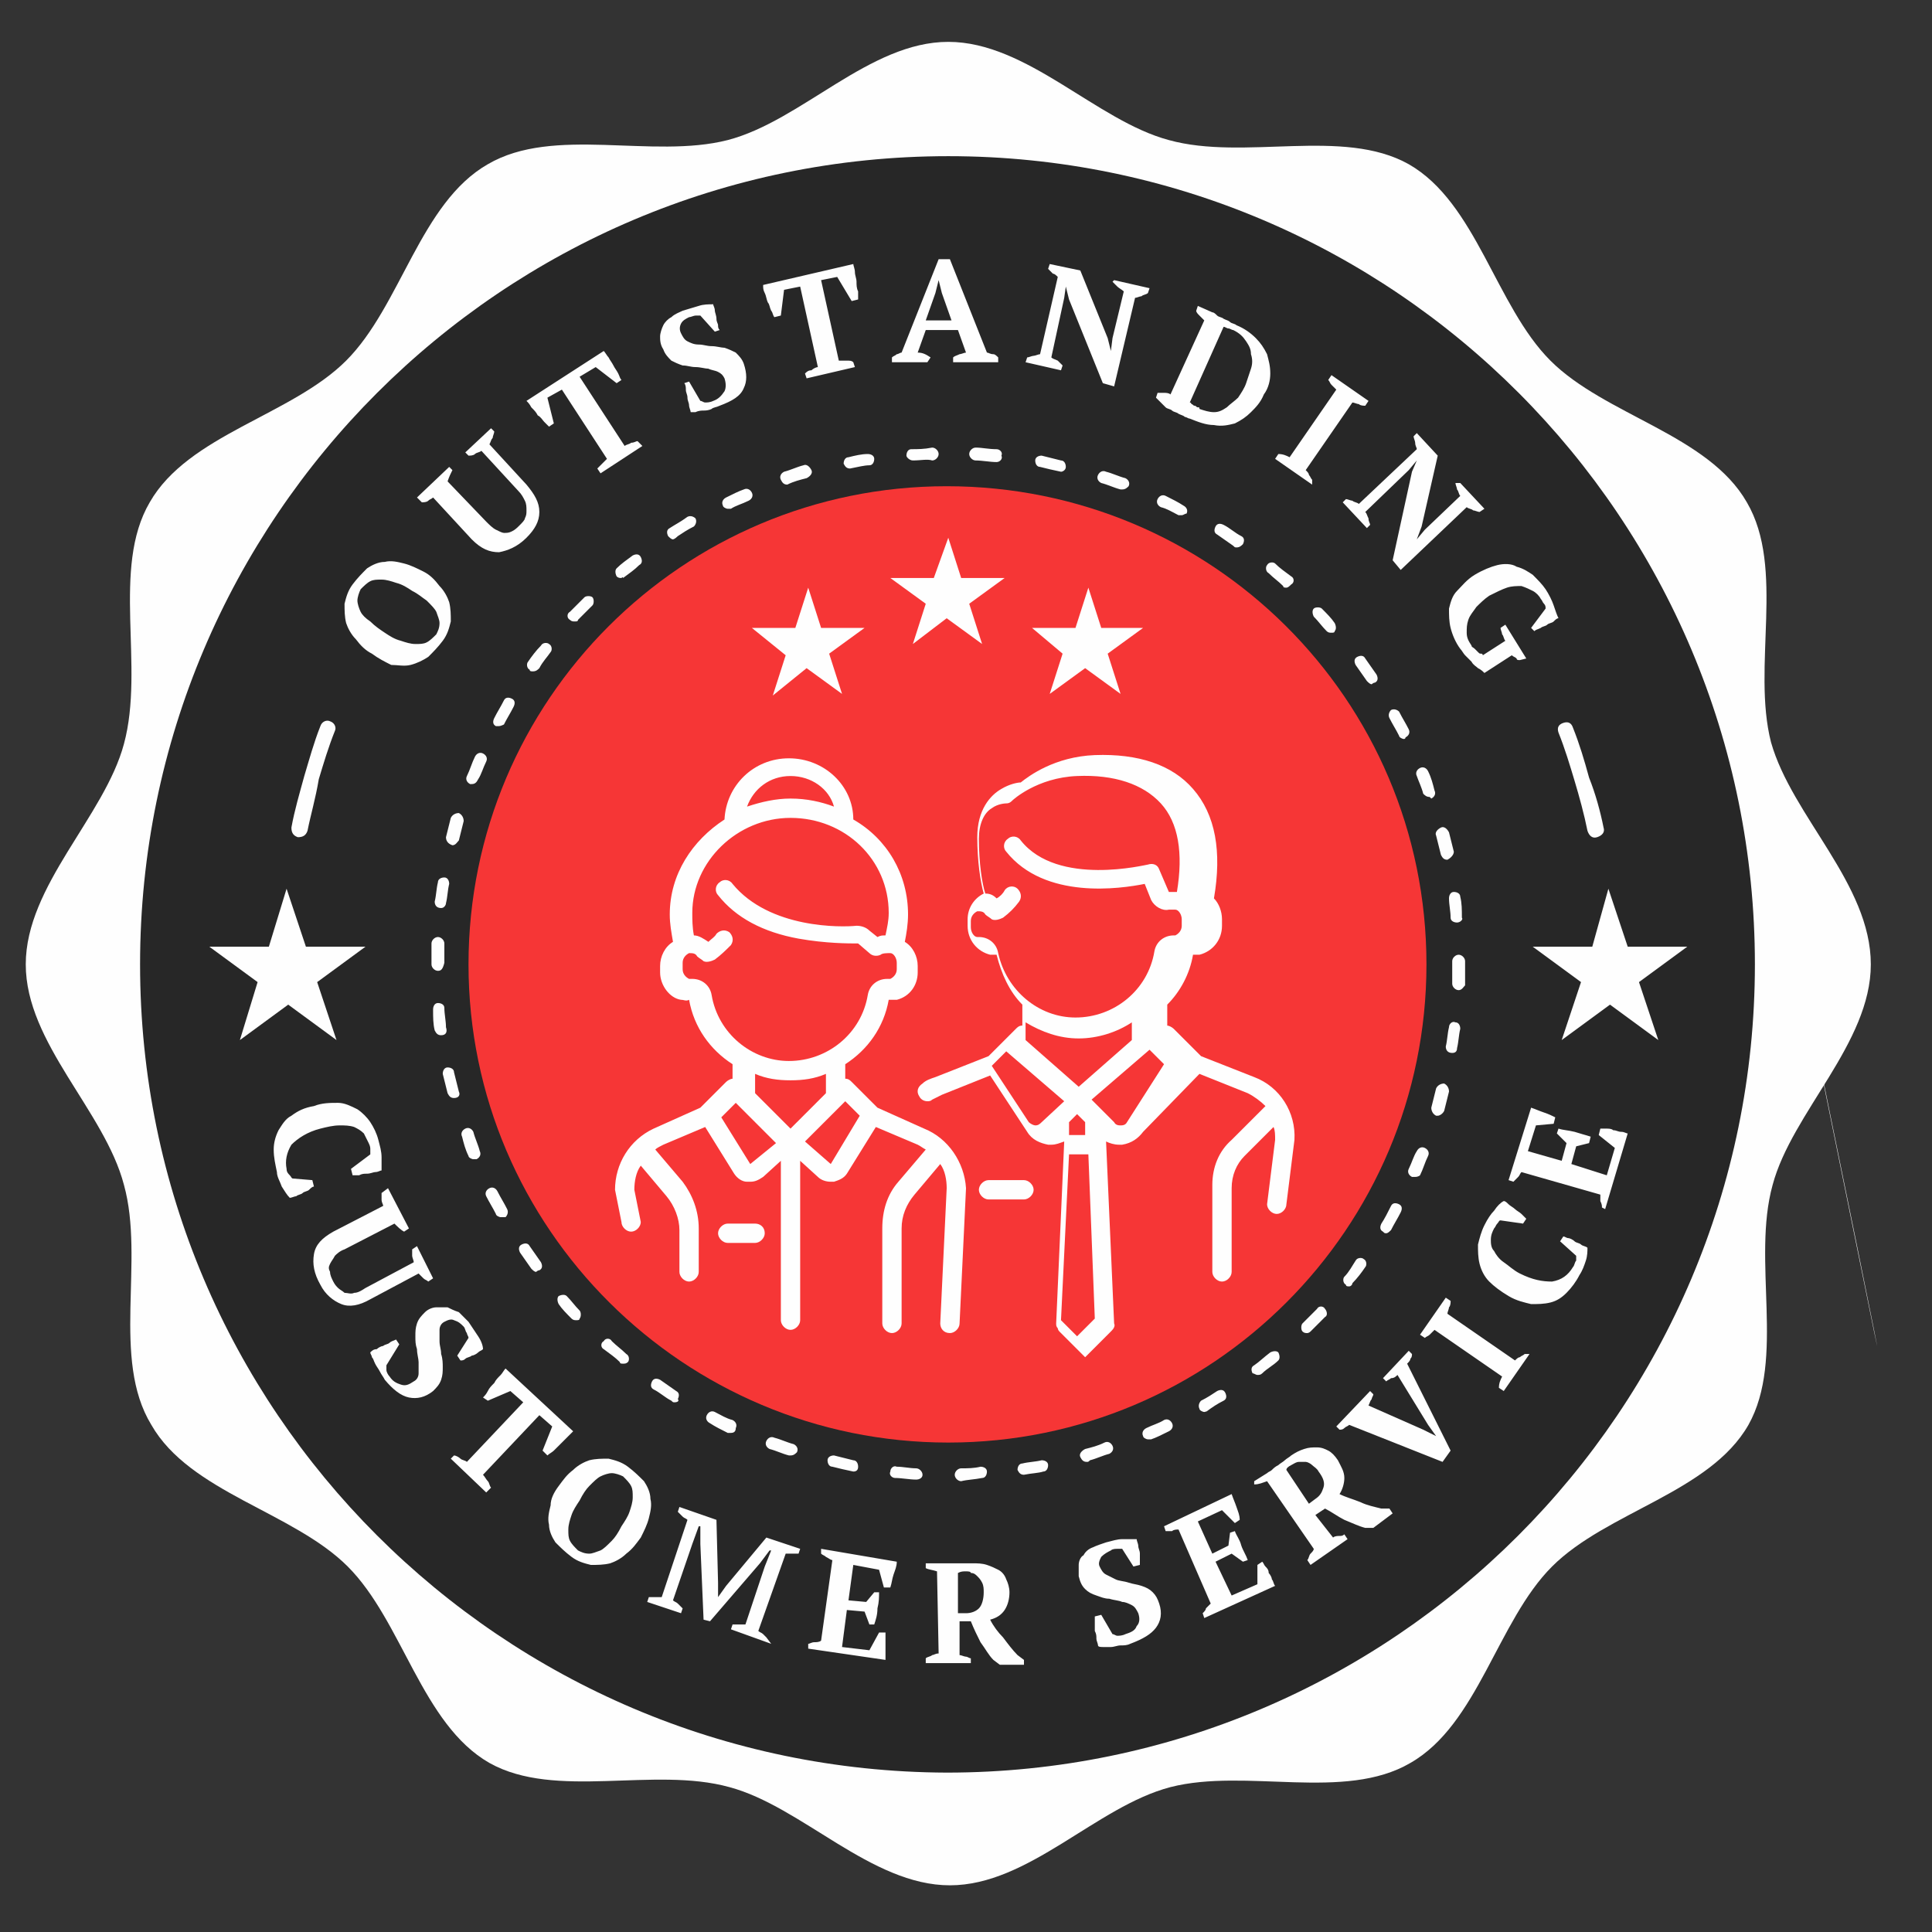 <?xml version="1.0" encoding="utf-8"?>
<!-- Generator: Adobe Illustrator 22.0.1, SVG Export Plug-In . SVG Version: 6.00 Build 0)  -->
<svg version="1.1" id="Layer_1" xmlns="http://www.w3.org/2000/svg" xmlns:xlink="http://www.w3.org/1999/xlink" x="0px" y="0px"
	 viewBox="0 0 120 120" style="enable-background:new 0 0 120 120;" xml:space="preserve">
<rect x="0" y="0" width="120" height="120" fill="#333333" stroke="none"/>
<style type="text/css">
	.st0{fill:#FEFEFE;}
	.st1{fill:#272727;}
	.st2{fill:#F63636;}
	.st3{fill-rule:evenodd;clip-rule:evenodd;fill:#FEFEFE;}
</style>
<g>
	<path class="st0" d="M116.2,59.9c0,4.9-4.9,9.2-6.1,13.7c-1.3,4.7,0.8,10.8-1.5,14.9c-2.4,4.2-8.8,5.4-12.2,8.8
		c-3.4,3.4-4.6,9.8-8.8,12.2c-4.1,2.4-10.2,0.3-14.9,1.5c-4.6,1.2-8.8,6.1-13.7,6.1c-4.9,0-9.2-4.9-13.7-6.1
		c-4.7-1.3-10.8,0.8-14.9-1.5c-4.2-2.4-5.4-8.8-8.8-12.2c-3.4-3.4-9.8-4.6-12.2-8.8C6.9,84.4,9,78.3,7.7,73.6
		C6.5,69,1.6,64.8,1.6,59.9c0-4.9,4.9-9.2,6.1-13.7C9,41.4,6.9,35.3,9.3,31.2c2.4-4.2,8.8-5.4,12.2-8.8c3.4-3.4,4.6-9.8,8.8-12.2
		c4.1-2.4,10.2-0.3,14.9-1.5c4.6-1.2,8.8-6.1,13.7-6.1c4.9,0,9.2,4.9,13.7,6.1c4.7,1.3,10.8-0.8,14.9,1.5c4.2,2.4,5.4,8.8,8.8,12.2
		c3.4,3.4,9.8,4.6,12.2,8.8c2.4,4.1,0.3,10.2,1.5,14.9C111.3,50.7,116.2,54.9,116.2,59.9"/>
	<path class="st1" d="M109,59.9c0,27.7-22.5,50.2-50.2,50.2C31.2,110,8.7,87.6,8.7,59.9c0-27.7,22.5-50.2,50.2-50.2
		C86.6,9.7,109,32.2,109,59.9"/>
	<path class="st0" d="M92.2,41.8c-0.1-0.1-0.2-0.2-0.4-0.3c-0.1-0.1-0.3-0.2-0.4-0.4c-0.1-0.1-0.3-0.3-0.4-0.4
		c-0.1-0.1-0.2-0.3-0.3-0.4c-0.3-0.4-0.5-0.9-0.6-1.3c-0.1-0.4-0.1-0.8-0.1-1.2c0.1-0.4,0.2-0.8,0.5-1.1c0.3-0.3,0.6-0.7,1.1-1
		c0.5-0.3,1-0.5,1.4-0.6c0.4-0.1,0.9-0.1,1.2,0.1c0.4,0.1,0.7,0.3,1,0.5c0.3,0.3,0.6,0.6,0.8,0.9c0.2,0.3,0.4,0.7,0.5,1
		c0.1,0.3,0.2,0.6,0.3,0.8c-0.1,0-0.2,0.1-0.3,0.2c-0.1,0.1-0.3,0.1-0.4,0.2c-0.1,0.1-0.3,0.1-0.4,0.2c-0.2,0.1-0.3,0.1-0.4,0.2
		L95.1,39l0.9-1.2c0-0.1,0-0.2-0.1-0.3c-0.1-0.1-0.1-0.2-0.2-0.3c-0.1-0.2-0.3-0.4-0.5-0.5c-0.2-0.1-0.4-0.2-0.7-0.3
		c-0.3,0-0.6,0-0.9,0.1c-0.3,0.1-0.7,0.3-1.1,0.5c-0.3,0.2-0.6,0.5-0.8,0.7c-0.2,0.3-0.4,0.5-0.5,0.8c-0.1,0.3-0.1,0.5-0.1,0.8
		c0,0.3,0.1,0.5,0.3,0.8c0,0.1,0.1,0.1,0.2,0.2c0.1,0.1,0.1,0.1,0.2,0.2c0.1,0.1,0.1,0.1,0.2,0.1c0.1,0,0.1,0.1,0.1,0.1l1.4-0.9
		c-0.1-0.1-0.1-0.3-0.2-0.4c0-0.1-0.1-0.3-0.1-0.4l0.3-0.2l1.3,2.1L94.4,41c-0.1,0-0.2,0-0.2-0.1c-0.1-0.1-0.2-0.1-0.3-0.2
		L92.2,41.8z M90.7,30l1.5,1.6l-0.3,0.2c-0.1,0-0.3-0.1-0.4-0.1c-0.1-0.1-0.3-0.1-0.4-0.2L87,35.4l-0.5-0.6l1.2-5.5l0.3-0.7l0,0
		l-0.5,0.6l-2.7,2.6c0.1,0.1,0.1,0.2,0.2,0.4c0,0.2,0.1,0.3,0.1,0.4l-0.2,0.2l-1.5-1.6l0.2-0.2c0.1,0,0.3,0.1,0.4,0.1
		c0.1,0.1,0.3,0.1,0.4,0.2l3.6-3.4c0-0.1-0.1-0.2-0.1-0.4c0-0.1-0.1-0.3-0.1-0.4l0.2-0.2l1.3,1.4l-1,4.4l-0.3,0.8l0,0l0.5-0.6
		l2.2-2.1c-0.1-0.1-0.1-0.3-0.2-0.4c0-0.1-0.1-0.3-0.1-0.4L90.7,30z M81.5,30.1l-2.3-1.6l0.2-0.3c0.3,0,0.5,0.1,0.7,0.2l2.9-4.2
		c-0.1-0.1-0.2-0.2-0.3-0.3c-0.1-0.1-0.1-0.2-0.2-0.3l0.2-0.3l2.3,1.6l-0.2,0.3c-0.1,0-0.3,0-0.4-0.1c-0.1,0-0.3-0.1-0.4-0.1
		l-2.9,4.2c0.1,0.1,0.2,0.2,0.2,0.3c0.1,0.1,0.1,0.2,0.2,0.3L81.5,30.1z M76.6,20.5c-0.1,0-0.2-0.1-0.3-0.1c-0.1,0-0.2-0.1-0.3-0.1
		L73.9,25c0,0,0.1,0,0.1,0.1c0.1,0,0.1,0.1,0.2,0.1c0.1,0,0.1,0.1,0.2,0.1c0.1,0,0.1,0,0.1,0.1c0.3,0.1,0.6,0.2,0.9,0.2
		c0.3,0,0.5-0.1,0.8-0.3c0.2-0.2,0.5-0.4,0.7-0.6c0.2-0.3,0.4-0.6,0.5-0.9c0.1-0.3,0.2-0.6,0.3-0.9c0.1-0.3,0.1-0.6,0-0.9
		c0-0.3-0.1-0.5-0.3-0.8C77.2,20.9,77,20.7,76.6,20.5z M71.8,24.7l0.1-0.3c0.1,0,0.2,0,0.4,0c0.1,0,0.3,0,0.4,0.1l2.1-4.6
		c-0.1-0.1-0.2-0.2-0.3-0.3c-0.1-0.1-0.2-0.2-0.2-0.3l0.1-0.3l0.9,0.4c0.1,0,0.2,0.1,0.3,0.2c0.1,0.1,0.3,0.1,0.4,0.2
		c0.2,0.1,0.3,0.1,0.4,0.2c0.1,0.1,0.3,0.1,0.4,0.2c0.5,0.2,0.9,0.5,1.2,0.8c0.3,0.3,0.5,0.6,0.7,1c0.1,0.4,0.2,0.7,0.2,1.2
		c0,0.4-0.1,0.9-0.4,1.3c-0.2,0.5-0.5,0.8-0.8,1.1c-0.3,0.3-0.6,0.5-1,0.7c-0.4,0.1-0.8,0.2-1.3,0.1c-0.5,0-1-0.2-1.5-0.4
		c-0.1,0-0.2-0.1-0.3-0.1c-0.1-0.1-0.2-0.1-0.4-0.2c-0.1-0.1-0.3-0.1-0.4-0.2c-0.1-0.1-0.3-0.1-0.4-0.2L71.8,24.7z M69.2,17.4
		l2.2,0.5l-0.1,0.3c-0.1,0.1-0.3,0.1-0.4,0.2c-0.1,0-0.3,0.1-0.4,0.1L69.2,24l-0.7-0.2l-2.1-5.2l-0.2-0.8l0,0l-0.1,0.7l-0.8,3.7
		c0.1,0.1,0.2,0.1,0.4,0.2c0.1,0.1,0.2,0.2,0.3,0.3l-0.1,0.3l-2.2-0.5l0.1-0.3c0.1,0,0.3-0.1,0.4-0.1c0.1,0,0.3-0.1,0.4-0.1l1.1-4.8
		c-0.1-0.1-0.2-0.2-0.3-0.2c-0.1-0.1-0.2-0.2-0.3-0.3l0.1-0.3l1.9,0.4l1.7,4.2l0.2,0.8l0,0l0.1-0.8l0.7-2.9
		c-0.1-0.1-0.3-0.2-0.4-0.3c-0.1-0.1-0.2-0.2-0.3-0.3L69.2,17.4z M57.5,19.9l1.6,0l-0.6-1.7l-0.2-0.8h0l-0.2,0.8L57.5,19.9z
		 M57.6,22.5l-2.2,0l0-0.3c0.1-0.1,0.2-0.1,0.3-0.2c0.1,0,0.2-0.1,0.3-0.1l2.3-5.8l0.7,0l2.3,5.8c0.1,0,0.2,0.1,0.4,0.1
		c0.1,0,0.2,0.1,0.3,0.2l0,0.3l-2.8,0l0-0.3c0.1-0.1,0.2-0.1,0.4-0.2c0.1,0,0.3-0.1,0.4-0.1l-0.5-1.4l-2,0l-0.5,1.4
		c0.3,0,0.5,0.1,0.8,0.3L57.6,22.5z M53.1,22.8l-3,0.7L50,23.2c0.1-0.1,0.2-0.2,0.4-0.2c0.1-0.1,0.3-0.2,0.4-0.2l-1.1-5l-1,0.2
		l-0.2,1.6l-0.4,0.1c-0.1-0.1-0.1-0.3-0.2-0.4c-0.1-0.2-0.1-0.4-0.2-0.5c-0.1-0.2-0.1-0.4-0.2-0.6c-0.1-0.2-0.1-0.3-0.1-0.5l5.6-1.3
		c0,0.1,0.1,0.3,0.1,0.5c0,0.2,0.1,0.4,0.1,0.6c0,0.2,0,0.4,0.1,0.6c0,0.2,0,0.3,0,0.5l-0.4,0.1L52,17.2l-1,0.2l1.1,5
		c0.2,0,0.3,0,0.5,0c0.2,0,0.3,0,0.4,0.1L53.1,22.8z M43.5,24.9c0.1,0,0.2,0.1,0.3,0.1c0.1,0,0.3,0,0.5-0.1c0.3-0.1,0.5-0.3,0.7-0.6
		c0.1-0.2,0.1-0.5,0-0.8c-0.1-0.2-0.2-0.3-0.4-0.4C44.4,23,44.2,23,44,22.9c-0.2,0-0.5-0.1-0.8-0.1c-0.3,0-0.5-0.1-0.8-0.1
		c-0.3-0.1-0.5-0.2-0.7-0.3c-0.2-0.2-0.4-0.4-0.5-0.7C41,21.4,41,21.1,41,20.9c0-0.2,0.1-0.5,0.2-0.7c0.1-0.2,0.3-0.4,0.5-0.5
		c0.2-0.2,0.5-0.3,0.7-0.4c0.3-0.1,0.7-0.2,1-0.3c0.3-0.1,0.6-0.1,0.9-0.1c0,0.1,0.1,0.2,0.1,0.4c0,0.1,0.1,0.3,0.1,0.5
		c0,0.2,0.1,0.3,0.1,0.4c0,0.1,0,0.2,0.1,0.3l-0.3,0.1l-0.9-1c-0.1,0-0.2,0-0.3,0c-0.1,0-0.3,0.1-0.4,0.1c-0.2,0.1-0.4,0.2-0.5,0.4
		c-0.1,0.2-0.1,0.4,0,0.6c0.1,0.2,0.2,0.4,0.4,0.5c0.2,0.1,0.4,0.2,0.7,0.2c0.3,0,0.5,0.1,0.8,0.1c0.3,0,0.6,0.1,0.8,0.1
		c0.3,0.1,0.5,0.2,0.7,0.3c0.2,0.2,0.4,0.4,0.5,0.7c0.2,0.6,0.2,1.1,0,1.5c-0.2,0.5-0.7,0.8-1.5,1.1c-0.2,0.1-0.4,0.1-0.5,0.2
		c-0.2,0.1-0.4,0.1-0.5,0.1s-0.3,0-0.5,0.1c-0.1,0-0.3,0-0.3,0c0-0.1-0.1-0.3-0.1-0.4c0-0.2-0.1-0.3-0.1-0.5c0-0.2-0.1-0.3-0.1-0.5
		c0-0.1,0-0.3-0.1-0.4l0.3-0.1L43.5,24.9z M39.9,27.7l-2.6,1.7l-0.2-0.3c0.1-0.1,0.2-0.2,0.3-0.3c0.1-0.1,0.2-0.2,0.3-0.3l-2.8-4.3
		L34,24.7l0.4,1.6l-0.3,0.2c-0.1-0.1-0.2-0.2-0.3-0.3c-0.1-0.1-0.2-0.3-0.4-0.4c-0.1-0.2-0.2-0.3-0.4-0.5c-0.1-0.2-0.2-0.3-0.3-0.4
		l4.8-3.1c0.1,0.1,0.2,0.3,0.3,0.4c0.1,0.2,0.2,0.3,0.3,0.5c0.1,0.2,0.2,0.3,0.3,0.5c0.1,0.2,0.1,0.3,0.2,0.4l-0.3,0.2l-1.3-1
		L36,23.4l2.8,4.3c0.1-0.1,0.3-0.1,0.4-0.2c0.2,0,0.3-0.1,0.4-0.1L39.9,27.7z M25.9,30.9l2-1.9l0.2,0.2c-0.1,0.2-0.2,0.4-0.3,0.7
		l2.4,2.5c0.2,0.2,0.4,0.4,0.6,0.5c0.2,0.1,0.4,0.2,0.5,0.2c0.2,0,0.3,0,0.5-0.1c0.2-0.1,0.3-0.2,0.5-0.4c0.1-0.1,0.3-0.3,0.3-0.4
		c0.1-0.2,0.1-0.3,0.1-0.5c0-0.2,0-0.4-0.1-0.6c-0.1-0.2-0.2-0.4-0.4-0.6l-2.3-2.5c-0.1,0.1-0.3,0.1-0.4,0.2
		c-0.1,0.1-0.3,0.1-0.4,0.1l-0.2-0.2l1.6-1.5l0.2,0.2c0,0.1-0.1,0.3-0.1,0.4c-0.1,0.1-0.1,0.2-0.2,0.4l2.3,2.5
		c0.5,0.6,0.8,1.1,0.8,1.7c0,0.6-0.3,1.1-0.8,1.6c-0.6,0.6-1.2,0.8-1.7,0.9c-0.6,0-1.1-0.2-1.7-0.8l-2.4-2.6
		c-0.1,0.1-0.2,0.1-0.3,0.2c-0.1,0.1-0.3,0.1-0.4,0.1L25.9,30.9z M23.9,39.3c0.3,0.2,0.6,0.4,1,0.5c0.3,0.1,0.6,0.2,0.9,0.2
		s0.5,0,0.7-0.1c0.2-0.1,0.4-0.3,0.6-0.5c0.1-0.2,0.2-0.4,0.2-0.7c0-0.2-0.1-0.4-0.2-0.7c-0.1-0.2-0.3-0.4-0.6-0.7
		c-0.3-0.2-0.5-0.4-0.9-0.6c-0.3-0.2-0.6-0.4-1-0.5c-0.3-0.1-0.6-0.2-0.9-0.2c-0.3,0-0.5,0-0.7,0.1c-0.2,0.1-0.4,0.3-0.6,0.5
		c-0.1,0.2-0.2,0.5-0.2,0.7c0,0.2,0.1,0.5,0.2,0.7c0.1,0.2,0.3,0.4,0.6,0.6C23.3,38.9,23.6,39.1,23.9,39.3z M23.1,40.6
		c-0.4-0.2-0.7-0.5-1-0.9c-0.3-0.3-0.5-0.7-0.6-1c-0.1-0.4-0.1-0.8-0.1-1.2c0.1-0.4,0.2-0.8,0.5-1.2c0.3-0.4,0.6-0.7,0.9-1
		c0.3-0.2,0.7-0.4,1.1-0.4c0.4-0.1,0.8,0,1.2,0.1c0.4,0.1,0.8,0.3,1.2,0.5c0.4,0.2,0.7,0.5,1,0.9c0.3,0.3,0.5,0.7,0.6,1
		c0.1,0.4,0.1,0.8,0.1,1.2c-0.1,0.4-0.2,0.8-0.5,1.2c-0.3,0.4-0.6,0.7-0.9,1c-0.3,0.2-0.7,0.4-1.1,0.5c-0.4,0.1-0.8,0-1.2,0
		C23.9,41.1,23.5,40.9,23.1,40.6z"/>
	<path class="st0" d="M95.1,68.8c0.3,0.1,0.5,0.2,0.8,0.3c0.3,0.1,0.5,0.2,0.7,0.3l-0.1,0.4l-1.1,0.1l-0.5,1.6l2.1,0.6l0.3-1.1
		l-0.6-0.6l0.1-0.3c0.3,0.1,0.6,0.1,1,0.2c0.3,0.1,0.7,0.2,1,0.3L98.7,71l-0.8,0.2l-0.3,1.1l2.2,0.7l0.5-1.7l-1-0.8l0.1-0.4
		c0.1,0,0.2,0,0.4,0c0.1,0,0.3,0,0.4,0.1c0.2,0,0.3,0.1,0.5,0.1c0.2,0,0.3,0.1,0.4,0.1l-1.4,4.7L99.5,75c0-0.1,0-0.2-0.1-0.4
		c0-0.1,0-0.3,0-0.4l-4.9-1.4c-0.1,0.1-0.1,0.2-0.2,0.3c-0.1,0.1-0.2,0.2-0.3,0.3l-0.3-0.1L95.1,68.8z M96.9,77.1l0.2-0.3
		c0.1,0,0.2,0.1,0.3,0.1c0.1,0,0.3,0.1,0.4,0.2c0.1,0.1,0.3,0.1,0.4,0.2c0.1,0.1,0.3,0.1,0.4,0.2c0,0.2,0,0.5-0.1,0.8
		c-0.1,0.3-0.2,0.6-0.4,0.9c-0.2,0.4-0.5,0.8-0.8,1.1c-0.3,0.3-0.6,0.5-1,0.6C95.9,81,95.5,81,95.1,81c-0.4-0.1-0.9-0.2-1.4-0.5
		c-0.5-0.3-0.9-0.6-1.2-0.9c-0.3-0.3-0.5-0.7-0.6-1.1c-0.1-0.4-0.1-0.8-0.1-1.2c0.1-0.4,0.2-0.8,0.4-1.2c0.2-0.4,0.4-0.7,0.6-0.9
		c0.2-0.3,0.4-0.5,0.6-0.6c0.1,0,0.2,0.1,0.3,0.2c0.1,0.1,0.3,0.2,0.4,0.3c0.1,0.1,0.3,0.2,0.4,0.3c0.1,0.1,0.2,0.2,0.3,0.3L94.6,76
		l-1.4-0.2c-0.1,0-0.1,0.1-0.2,0.2c-0.1,0.1-0.1,0.2-0.2,0.3c-0.1,0.2-0.2,0.4-0.2,0.7c0,0.2,0,0.5,0.2,0.7c0.1,0.2,0.3,0.5,0.6,0.7
		c0.3,0.2,0.6,0.5,1,0.7c0.8,0.4,1.4,0.5,2,0.5c0.6-0.1,1-0.4,1.3-0.9c0.1-0.1,0.1-0.3,0.2-0.4c0-0.1,0-0.2,0-0.3L96.9,77.1z
		 M95,84.1l-1.6,2.3l-0.3-0.2c0-0.3,0.1-0.5,0.2-0.7l-4.2-2.9c-0.1,0.1-0.2,0.2-0.3,0.3c-0.1,0.1-0.2,0.1-0.3,0.2l-0.3-0.2l1.6-2.3
		l0.3,0.2c0,0.1,0,0.3-0.1,0.4c0,0.1-0.1,0.3-0.1,0.4l4.2,2.9c0.1-0.1,0.2-0.2,0.3-0.2c0.1-0.1,0.2-0.1,0.3-0.2L95,84.1z M86.8,85.4
		c-0.1,0.1-0.2,0.2-0.4,0.2c-0.1,0.1-0.2,0.1-0.3,0.2l-0.2-0.2l1.6-1.7l0.2,0.2c0,0.1,0,0.2-0.1,0.3c0,0.1-0.1,0.2-0.2,0.3l2.7,5.4
		l-0.5,0.7l-5.8-2.3c-0.1,0.1-0.2,0.1-0.3,0.2c-0.1,0.1-0.2,0.1-0.3,0.1l-0.2-0.2l2.1-2.2l0.2,0.2c0,0.1-0.1,0.2-0.1,0.3
		c-0.1,0.1-0.1,0.2-0.2,0.4l3.4,1.5l0.8,0.4l0,0l-0.5-0.7L86.8,85.4z M80.2,91c-0.2,0.1-0.3,0.2-0.3,0.3l1.4,2.1l0.4-0.3
		c0.3-0.2,0.4-0.4,0.5-0.7c0.1-0.3,0-0.6-0.3-1c-0.1-0.2-0.3-0.3-0.4-0.4c-0.1-0.1-0.3-0.2-0.4-0.2c-0.1,0-0.3,0-0.4,0
		C80.5,90.8,80.4,90.9,80.2,91z M82.8,95.5c0.1-0.1,0.3-0.1,0.4-0.1c0.1,0,0.2,0,0.3-0.1l0.2,0.3l-2.3,1.6l-0.2-0.3
		c0.1-0.1,0.1-0.3,0.2-0.4c0.1-0.1,0.2-0.2,0.2-0.3l-2.9-4.2c-0.3,0.1-0.5,0.2-0.8,0.2L77.9,92l0.8-0.5c0.1-0.1,0.2-0.1,0.3-0.2
		c0.1-0.1,0.2-0.2,0.4-0.3c0.1-0.1,0.3-0.2,0.4-0.3c0.1-0.1,0.3-0.2,0.4-0.3c0.3-0.2,0.5-0.3,0.8-0.4c0.3-0.1,0.5-0.1,0.8-0.1
		c0.3,0,0.5,0.1,0.7,0.2c0.2,0.1,0.4,0.3,0.6,0.6c0.2,0.4,0.4,0.7,0.4,1.1c0,0.3-0.1,0.7-0.3,1c0.4,0.2,0.8,0.3,1.3,0.5
		c0.4,0.2,0.9,0.3,1.3,0.4l0.5,0l0.2,0.3l-1.2,0.9l-0.5,0c-0.4-0.1-0.8-0.3-1.3-0.5c-0.4-0.2-0.8-0.5-1.2-0.7l-0.6,0.4L82.8,95.5z
		 M76.5,92.8c0.1,0.3,0.2,0.5,0.3,0.8c0.1,0.3,0.2,0.5,0.2,0.8l-0.3,0.2l-0.8-0.8l-1.5,0.7l0.9,2l1-0.5l0.1-0.8l0.3-0.1
		c0.1,0.3,0.3,0.5,0.4,0.9c0.1,0.3,0.3,0.6,0.4,0.9L77.2,97l-0.7-0.5l-1,0.5l1,2.1l1.6-0.7l0-1.2l0.3-0.2c0.1,0.1,0.1,0.2,0.2,0.3
		c0.1,0.1,0.2,0.2,0.2,0.4c0.1,0.1,0.2,0.3,0.2,0.4c0.1,0.1,0.1,0.3,0.2,0.4l-4.4,2l-0.1-0.3c0.1-0.1,0.2-0.2,0.2-0.3
		c0.1-0.1,0.2-0.2,0.3-0.3L73.2,95c-0.1,0-0.3,0-0.4,0.1c-0.1,0-0.3,0-0.4,0l-0.1-0.3L76.5,92.8z M69.1,101.5c0.1,0,0.2,0.1,0.3,0.1
		c0.1,0,0.3,0,0.5-0.1c0.3-0.1,0.6-0.2,0.7-0.5c0.2-0.2,0.2-0.5,0.1-0.8c-0.1-0.2-0.2-0.4-0.4-0.5c-0.2-0.1-0.4-0.2-0.6-0.2
		c-0.2-0.1-0.5-0.1-0.8-0.2c-0.3,0-0.5-0.1-0.8-0.2c-0.3-0.1-0.5-0.2-0.7-0.4c-0.2-0.2-0.3-0.4-0.4-0.8C67,97.7,67,97.4,67,97.2
		c0-0.2,0.1-0.5,0.3-0.6c0.1-0.2,0.3-0.4,0.6-0.5c0.2-0.1,0.5-0.2,0.8-0.3c0.4-0.1,0.7-0.2,1-0.2c0.3,0,0.6,0,0.9,0
		c0,0.1,0.1,0.3,0.1,0.4c0,0.2,0.1,0.3,0.1,0.5c0,0.2,0,0.3,0,0.4c0,0.1,0,0.3,0,0.3l-0.4,0.1l-0.7-1.1c-0.1,0-0.2,0-0.3,0
		c-0.1,0-0.3,0-0.4,0.1c-0.2,0.1-0.4,0.2-0.6,0.4c-0.1,0.2-0.2,0.4-0.1,0.6c0.1,0.2,0.2,0.4,0.4,0.5c0.2,0.1,0.4,0.2,0.6,0.3
		c0.2,0.1,0.5,0.1,0.8,0.2c0.3,0.1,0.5,0.1,0.8,0.2c0.3,0.1,0.5,0.2,0.7,0.4c0.2,0.2,0.3,0.4,0.4,0.7c0.2,0.6,0.1,1.1-0.2,1.5
		c-0.3,0.4-0.8,0.7-1.6,1c-0.2,0.1-0.4,0.1-0.6,0.1c-0.2,0-0.4,0.1-0.6,0.1c-0.2,0-0.3,0-0.5,0c-0.1,0-0.3,0-0.3-0.1
		c0-0.1-0.1-0.3-0.1-0.4c0-0.2,0-0.3-0.1-0.5c0-0.2,0-0.3,0-0.5c0-0.1,0-0.3,0-0.4l0.4-0.1L69.1,101.5z M60,97.6
		c-0.2,0-0.3,0-0.5,0.1l0,2.5l0.5,0c0.3,0,0.6-0.1,0.8-0.3c0.2-0.2,0.3-0.6,0.3-1c0-0.2,0-0.4-0.1-0.6c-0.1-0.2-0.2-0.3-0.3-0.4
		c-0.1-0.1-0.2-0.2-0.4-0.2C60.3,97.6,60.1,97.6,60,97.6z M59.6,102.8c0.1,0,0.3,0.1,0.4,0.1c0.1,0,0.2,0.1,0.3,0.1l0,0.3l-2.8,0
		l0-0.3c0.1-0.1,0.3-0.1,0.4-0.2c0.1,0,0.2-0.1,0.4-0.1l-0.1-5.1c-0.3-0.1-0.5-0.1-0.7-0.2l0-0.3l1,0c0.1,0,0.3,0,0.4,0
		c0.2,0,0.3,0,0.5,0c0.2,0,0.3,0,0.5,0c0.2,0,0.3,0,0.5,0c0.3,0,0.6,0,0.9,0.1c0.3,0.1,0.5,0.2,0.7,0.3c0.2,0.1,0.4,0.3,0.5,0.6
		c0.1,0.2,0.2,0.5,0.2,0.8c0,0.4-0.1,0.8-0.3,1.1c-0.2,0.3-0.5,0.5-0.9,0.6c0.2,0.4,0.5,0.8,0.8,1.1c0.3,0.4,0.6,0.8,0.9,1.1
		l0.4,0.3l0,0.3l-1.5,0l-0.4-0.3c-0.3-0.3-0.5-0.7-0.8-1.1c-0.2-0.4-0.4-0.8-0.6-1.3l-0.7,0L59.6,102.8z M55.7,97
		c0,0.3-0.1,0.5-0.2,0.8c-0.1,0.3-0.1,0.5-0.2,0.8l-0.4,0l-0.3-1.1L53,97.2l-0.3,2.2l1.1,0.1l0.5-0.6l0.3,0c0,0.3,0,0.6-0.1,1
		c0,0.4-0.1,0.7-0.2,1l-0.3,0l-0.3-0.8l-1.1-0.1l-0.3,2.3l1.7,0.2l0.6-1.1l0.4,0c0,0.1,0,0.2,0,0.4c0,0.1,0,0.3,0,0.4
		c0,0.2,0,0.3,0,0.5c0,0.2,0,0.3,0,0.4l-4.8-0.7l0-0.3c0.1,0,0.2-0.1,0.4-0.1c0.1,0,0.3,0,0.4-0.1l0.7-5c-0.1,0-0.2-0.1-0.4-0.2
		c-0.1-0.1-0.2-0.1-0.3-0.2l0-0.3L55.7,97z M47.9,102.1l-2.5-0.9l0.1-0.3c0.1,0,0.3,0,0.4,0c0.1,0,0.2,0,0.4,0l1.2-3.6l0.4-1l-0.1,0
		l-0.6,0.8l-3.1,3.6l-0.4-0.1l-0.2-4.7l0-1.1l-0.1,0l-0.4,1.1l-1.2,3.5c0.1,0.1,0.2,0.1,0.3,0.2c0.1,0.1,0.2,0.2,0.3,0.3l-0.1,0.3
		l-2.1-0.7l0.1-0.3c0.1,0,0.2,0,0.4,0c0.2,0,0.3,0,0.4,0l1.6-4.8c-0.1-0.1-0.2-0.1-0.3-0.2c-0.1-0.1-0.2-0.2-0.3-0.3l0.1-0.3
		l2.3,0.8l0.1,3.9l0,0.9l0,0l0.5-0.7l2.5-3l2.1,0.7l-0.1,0.3c-0.1,0-0.2,0-0.4,0c-0.1,0-0.2,0-0.4,0l-1.7,4.8
		c0.1,0.1,0.2,0.1,0.3,0.2c0.1,0.1,0.2,0.2,0.2,0.2L47.9,102.1z M36,93.2c-0.2,0.3-0.4,0.6-0.5,0.9c-0.1,0.3-0.2,0.6-0.2,0.9
		c0,0.3,0,0.5,0.1,0.7c0.1,0.2,0.3,0.4,0.5,0.6c0.2,0.1,0.4,0.2,0.7,0.2c0.2,0,0.4-0.1,0.7-0.2c0.2-0.1,0.4-0.3,0.7-0.6
		c0.2-0.2,0.4-0.5,0.6-0.9c0.2-0.3,0.4-0.6,0.5-0.9c0.1-0.3,0.2-0.6,0.2-0.9c0-0.3,0-0.5-0.1-0.7c-0.1-0.2-0.3-0.4-0.5-0.6
		c-0.2-0.1-0.5-0.2-0.7-0.2c-0.2,0-0.5,0.1-0.7,0.2c-0.2,0.1-0.4,0.3-0.7,0.6C36.4,92.5,36.2,92.8,36,93.2z M34.7,92.3
		c0.3-0.4,0.5-0.7,0.9-1c0.3-0.3,0.7-0.5,1-0.6c0.4-0.1,0.8-0.1,1.2-0.1c0.4,0.1,0.8,0.2,1.2,0.5c0.4,0.3,0.7,0.6,1,0.9
		c0.2,0.3,0.4,0.7,0.4,1.1c0.1,0.4,0,0.8-0.1,1.2c-0.1,0.4-0.3,0.8-0.5,1.2c-0.3,0.4-0.5,0.7-0.9,1c-0.3,0.3-0.7,0.5-1,0.6
		c-0.4,0.1-0.8,0.1-1.2,0.1c-0.4-0.1-0.8-0.2-1.2-0.5c-0.4-0.3-0.7-0.6-1-0.9c-0.2-0.3-0.4-0.7-0.4-1.1c-0.1-0.4,0-0.8,0.1-1.2
		C34.2,93.1,34.4,92.7,34.7,92.3z M30.2,92.7L28,90.6l0.2-0.2c0.1,0,0.3,0.1,0.4,0.2c0.1,0.1,0.3,0.1,0.4,0.2l3.5-3.7l-0.8-0.7
		L30.3,87L30,86.8c0.1-0.1,0.2-0.2,0.3-0.4c0.1-0.2,0.2-0.3,0.4-0.5c0.1-0.2,0.2-0.3,0.4-0.5c0.1-0.1,0.2-0.3,0.3-0.4l4.2,3.9
		c-0.1,0.1-0.2,0.2-0.4,0.4c-0.1,0.1-0.3,0.3-0.4,0.4c-0.1,0.1-0.3,0.3-0.4,0.4c-0.1,0.1-0.3,0.2-0.4,0.3l-0.3-0.3l0.6-1.5l-0.8-0.7
		L30,91.6c0.1,0.1,0.2,0.3,0.3,0.4c0.1,0.1,0.1,0.3,0.2,0.4L30.2,92.7z M24,84.8c0,0.1,0,0.2,0,0.3c0,0.1,0.1,0.3,0.2,0.4
		c0.2,0.3,0.4,0.4,0.7,0.5c0.3,0.1,0.5,0,0.8-0.2c0.2-0.1,0.3-0.3,0.3-0.5c0-0.2,0-0.4,0-0.7c0-0.2-0.1-0.5-0.1-0.8
		c-0.1-0.3-0.1-0.5-0.1-0.8c0-0.3,0-0.5,0.1-0.8c0.1-0.3,0.3-0.5,0.5-0.7c0.2-0.2,0.5-0.3,0.7-0.3c0.2,0,0.5,0,0.7,0
		c0.2,0.1,0.4,0.2,0.7,0.3c0.2,0.2,0.4,0.4,0.6,0.6c0.2,0.3,0.4,0.6,0.6,0.9c0.2,0.3,0.3,0.6,0.3,0.8c-0.1,0.1-0.2,0.1-0.3,0.2
		c-0.1,0.1-0.3,0.2-0.4,0.2c-0.1,0.1-0.3,0.1-0.4,0.2c-0.1,0.1-0.2,0.1-0.3,0.1l-0.2-0.3l0.7-1.1c0-0.1-0.1-0.2-0.1-0.3
		c-0.1-0.1-0.1-0.3-0.2-0.4c-0.2-0.2-0.3-0.3-0.6-0.4c-0.2-0.1-0.4,0-0.6,0.1c-0.2,0.1-0.3,0.3-0.3,0.5c0,0.2,0,0.4,0,0.7
		c0,0.3,0.1,0.5,0.1,0.8c0.1,0.3,0.1,0.6,0.1,0.8c0,0.3,0,0.5-0.1,0.8c-0.1,0.3-0.3,0.5-0.5,0.7c-0.5,0.4-1,0.5-1.5,0.4
		c-0.5-0.1-1-0.5-1.5-1.1c-0.1-0.2-0.2-0.3-0.3-0.5s-0.2-0.3-0.3-0.5c-0.1-0.2-0.1-0.3-0.2-0.4c0-0.1-0.1-0.2-0.1-0.3
		c0.1-0.1,0.2-0.2,0.4-0.2c0.1-0.1,0.3-0.2,0.4-0.2c0.1-0.1,0.3-0.1,0.4-0.2c0.1-0.1,0.2-0.1,0.4-0.2l0.2,0.3L24,84.8z M24.1,73.8
		l1.3,2.5l-0.3,0.2c-0.2-0.1-0.4-0.3-0.6-0.5l-3.1,1.6c-0.3,0.1-0.5,0.3-0.6,0.4c-0.1,0.2-0.2,0.3-0.3,0.5c-0.1,0.2-0.1,0.3,0,0.5
		c0,0.2,0.1,0.4,0.2,0.6c0.1,0.2,0.2,0.3,0.3,0.4c0.1,0.1,0.3,0.2,0.4,0.3c0.2,0,0.4,0.1,0.6,0c0.2,0,0.4-0.1,0.7-0.3l3-1.6
		c0-0.1-0.1-0.3-0.1-0.4c0-0.2,0-0.3,0-0.4l0.3-0.2l1,2l-0.3,0.2c-0.1-0.1-0.2-0.1-0.3-0.2c-0.1-0.1-0.2-0.2-0.3-0.3l-3,1.6
		c-0.7,0.4-1.3,0.5-1.8,0.3c-0.5-0.2-1-0.6-1.3-1.2c-0.4-0.7-0.5-1.3-0.4-1.9c0.1-0.6,0.5-1,1.2-1.4l3.1-1.6c0-0.1-0.1-0.2-0.1-0.4
		c0-0.1,0-0.3,0-0.4L24.1,73.8z M19.4,73.3l0.1,0.4c-0.1,0-0.2,0.1-0.3,0.2c-0.1,0.1-0.3,0.1-0.4,0.2c-0.1,0.1-0.3,0.1-0.4,0.2
		c-0.1,0-0.3,0.1-0.4,0.1c-0.2-0.2-0.3-0.4-0.5-0.7c-0.1-0.3-0.3-0.6-0.3-0.9c-0.1-0.5-0.2-0.9-0.2-1.4c0-0.4,0.1-0.8,0.3-1.2
		c0.2-0.3,0.4-0.7,0.8-0.9c0.4-0.3,0.8-0.5,1.4-0.6c0.5-0.2,1-0.2,1.5-0.2c0.4,0,0.8,0.2,1.2,0.4c0.3,0.2,0.6,0.5,0.8,0.8
		c0.2,0.3,0.4,0.7,0.5,1.1c0.1,0.4,0.2,0.7,0.2,1.1c0,0.3,0,0.6,0,0.8c-0.1,0-0.2,0.1-0.4,0.1c-0.1,0-0.3,0.1-0.5,0.1
		c-0.2,0-0.3,0-0.5,0.1c-0.2,0-0.3,0-0.4,0l-0.1-0.4l1.2-0.9c0-0.1,0-0.2,0-0.3c0-0.1,0-0.2-0.1-0.4c-0.1-0.2-0.2-0.4-0.3-0.6
		c-0.2-0.2-0.4-0.3-0.6-0.4c-0.3-0.1-0.6-0.1-0.9-0.1c-0.4,0-0.8,0.1-1.2,0.2c-0.8,0.2-1.4,0.6-1.8,1c-0.3,0.5-0.4,1-0.3,1.5
		c0,0.2,0.1,0.3,0.2,0.4c0.1,0.1,0.1,0.2,0.2,0.2L19.4,73.3z"/>
	<path class="st2" d="M88.6,59.9c0,16.4-13.3,29.7-29.7,29.7S29.1,76.3,29.1,59.9c0-16.4,13.3-29.7,29.7-29.7S88.6,43.4,88.6,59.9"
		/>
	<path class="st0" d="M59.7,92c-0.2,0-0.4-0.2-0.4-0.4c0-0.2,0.2-0.4,0.4-0.4c0.4,0,0.8,0,1.2-0.1c0.2,0,0.4,0.1,0.4,0.3
		c0,0.2-0.1,0.4-0.3,0.4C60.5,91.9,60.1,91.9,59.7,92C59.7,92,59.7,92,59.7,92 M56.9,91.9C56.9,91.9,56.9,91.9,56.9,91.9
		c-0.4,0-0.9-0.1-1.3-0.1c-0.2,0-0.4-0.2-0.3-0.4c0-0.2,0.2-0.4,0.4-0.3c0.4,0,0.8,0.1,1.2,0.1c0.2,0,0.4,0.2,0.4,0.4
		C57.3,91.8,57.1,91.9,56.9,91.9z M63.6,91.6c-0.2,0-0.3-0.1-0.4-0.3c0-0.2,0.1-0.4,0.3-0.4c0.4-0.1,0.8-0.1,1.2-0.2
		c0.2,0,0.4,0.1,0.4,0.3c0,0.2-0.1,0.4-0.3,0.4C64.5,91.5,64.1,91.5,63.6,91.6C63.7,91.6,63.7,91.6,63.6,91.6z M53,91.4
		C53,91.4,52.9,91.4,53,91.4c-0.5-0.1-0.9-0.2-1.3-0.3c-0.2,0-0.3-0.2-0.3-0.4c0-0.2,0.2-0.3,0.4-0.3c0.4,0.1,0.8,0.2,1.2,0.3
		c0.2,0,0.3,0.2,0.3,0.4C53.3,91.3,53.2,91.4,53,91.4z M67.5,90.8c-0.2,0-0.3-0.1-0.4-0.3c-0.1-0.2,0.1-0.4,0.3-0.5
		c0.4-0.1,0.8-0.2,1.2-0.4c0.2-0.1,0.4,0,0.5,0.2c0.1,0.2,0,0.4-0.2,0.5c-0.4,0.1-0.8,0.3-1.2,0.4C67.6,90.8,67.6,90.8,67.5,90.8z
		 M49.1,90.4c0,0-0.1,0-0.1,0c-0.4-0.1-0.8-0.3-1.2-0.4c-0.2-0.1-0.3-0.3-0.2-0.5c0.1-0.2,0.3-0.3,0.5-0.2c0.4,0.1,0.8,0.3,1.2,0.4
		c0.2,0.1,0.3,0.3,0.2,0.5C49.4,90.3,49.3,90.4,49.1,90.4z M71.3,89.4c-0.1,0-0.3-0.1-0.3-0.2c-0.1-0.2,0-0.4,0.2-0.5
		c0.4-0.2,0.8-0.3,1.1-0.5c0.2-0.1,0.4,0,0.5,0.2c0.1,0.2,0,0.4-0.2,0.5c-0.4,0.2-0.8,0.4-1.1,0.5C71.4,89.4,71.3,89.4,71.3,89.4z
		 M45.4,89c-0.1,0-0.1,0-0.2,0c-0.4-0.2-0.8-0.4-1.1-0.6c-0.2-0.1-0.3-0.3-0.2-0.5c0.1-0.2,0.3-0.3,0.5-0.2c0.4,0.2,0.7,0.4,1.1,0.5
		c0.2,0.1,0.3,0.3,0.2,0.5C45.7,88.9,45.6,89,45.4,89z M74.8,87.7c-0.1,0-0.3-0.1-0.3-0.2c-0.1-0.2,0-0.4,0.1-0.5
		c0.4-0.2,0.7-0.4,1-0.6c0.2-0.1,0.4-0.1,0.5,0.1c0.1,0.2,0.1,0.4-0.1,0.5c-0.4,0.2-0.7,0.4-1.1,0.7C75,87.6,74.9,87.7,74.8,87.7z
		 M41.9,87.1c-0.1,0-0.1,0-0.2-0.1c-0.4-0.2-0.7-0.5-1.1-0.7c-0.2-0.1-0.2-0.3-0.1-0.5c0.1-0.2,0.3-0.2,0.5-0.1
		c0.3,0.2,0.7,0.5,1,0.7c0.2,0.1,0.2,0.3,0.1,0.5C42.2,87,42.1,87.1,41.9,87.1z M78.1,85.4c-0.1,0-0.2-0.1-0.3-0.1
		c-0.1-0.2-0.1-0.4,0.1-0.5c0.3-0.2,0.6-0.5,1-0.8c0.2-0.1,0.4-0.1,0.5,0c0.1,0.2,0.1,0.4,0,0.5c-0.3,0.3-0.7,0.5-1,0.8
		C78.3,85.4,78.2,85.4,78.1,85.4z M38.7,84.7c-0.1,0-0.2,0-0.2-0.1c-0.3-0.3-0.6-0.5-1-0.8c-0.2-0.1-0.2-0.4,0-0.5
		c0.1-0.2,0.4-0.2,0.5,0c0.3,0.3,0.6,0.5,0.9,0.8c0.2,0.1,0.2,0.4,0.1,0.5C38.9,84.7,38.8,84.7,38.7,84.7z M81.2,82.8
		c-0.1,0-0.2,0-0.3-0.1c-0.1-0.1-0.1-0.4,0-0.5c0.3-0.3,0.6-0.6,0.9-0.9c0.1-0.2,0.4-0.2,0.5,0c0.1,0.1,0.2,0.4,0,0.5
		c-0.3,0.3-0.6,0.6-0.9,0.9C81.3,82.8,81.2,82.8,81.2,82.8z M35.8,82c-0.1,0-0.2,0-0.3-0.1c-0.3-0.3-0.6-0.6-0.8-0.9
		c-0.1-0.2-0.1-0.4,0-0.5c0.2-0.1,0.4-0.1,0.5,0c0.3,0.3,0.5,0.6,0.8,0.9c0.1,0.1,0.1,0.4,0,0.5C36,82,35.9,82,35.8,82z M83.8,79.9
		c-0.1,0-0.2,0-0.2-0.1c-0.2-0.1-0.2-0.4-0.1-0.5c0.3-0.3,0.5-0.7,0.7-1c0.1-0.2,0.4-0.2,0.5-0.1c0.2,0.1,0.2,0.4,0.1,0.5
		c-0.2,0.3-0.5,0.7-0.8,1C84,79.8,83.9,79.9,83.8,79.9z M33.3,79c-0.1,0-0.2-0.1-0.3-0.2c-0.2-0.3-0.5-0.7-0.7-1
		c-0.1-0.2-0.1-0.4,0.1-0.5c0.2-0.1,0.4-0.1,0.5,0.1c0.2,0.3,0.5,0.7,0.7,1c0.1,0.2,0.1,0.4-0.1,0.5C33.4,78.9,33.3,79,33.3,79z
		 M86.1,76.6c-0.1,0-0.1,0-0.2-0.1c-0.2-0.1-0.2-0.3-0.1-0.5c0.2-0.3,0.4-0.7,0.6-1.1c0.1-0.2,0.3-0.2,0.5-0.1
		c0.2,0.1,0.2,0.3,0.1,0.5c-0.2,0.4-0.4,0.7-0.6,1.1C86.3,76.5,86.2,76.6,86.1,76.6z M31.1,75.6c-0.1,0-0.3-0.1-0.3-0.2
		c-0.2-0.4-0.4-0.7-0.6-1.1c-0.1-0.2,0-0.4,0.2-0.5c0.2-0.1,0.4,0,0.5,0.2c0.2,0.4,0.4,0.7,0.6,1.1c0.1,0.2,0,0.4-0.1,0.5
		C31.2,75.6,31.2,75.6,31.1,75.6z M87.9,73.1c-0.1,0-0.1,0-0.2,0c-0.2-0.1-0.3-0.3-0.2-0.5c0.2-0.4,0.3-0.8,0.5-1.1
		c0.1-0.2,0.3-0.3,0.5-0.2c0.2,0.1,0.3,0.3,0.2,0.5c-0.2,0.4-0.3,0.8-0.5,1.2C88.2,73,88.1,73.1,87.9,73.1z M29.4,72
		c-0.1,0-0.3-0.1-0.3-0.2c-0.2-0.4-0.3-0.8-0.4-1.2c-0.1-0.2,0-0.4,0.2-0.5c0.2-0.1,0.4,0,0.5,0.2c0.1,0.4,0.3,0.8,0.4,1.2
		c0.1,0.2,0,0.4-0.2,0.5C29.5,72,29.4,72,29.4,72z M89.3,69.3c0,0-0.1,0-0.1,0c-0.2-0.1-0.3-0.3-0.3-0.5c0.1-0.4,0.2-0.8,0.3-1.2
		c0.1-0.2,0.3-0.3,0.5-0.3c0.2,0.1,0.3,0.3,0.3,0.5c-0.1,0.4-0.2,0.8-0.3,1.2C89.6,69.2,89.4,69.3,89.3,69.3z M28.2,68.2
		c-0.2,0-0.3-0.1-0.4-0.3c-0.1-0.4-0.2-0.8-0.3-1.2c0-0.2,0.1-0.4,0.3-0.4c0.2,0,0.4,0.1,0.4,0.3c0.1,0.4,0.2,0.8,0.3,1.2
		C28.6,68,28.5,68.2,28.2,68.2C28.2,68.2,28.2,68.2,28.2,68.2z M90.2,65.4C90.2,65.4,90.1,65.4,90.2,65.4c-0.3,0-0.4-0.2-0.4-0.4
		c0.1-0.4,0.1-0.8,0.2-1.2c0-0.2,0.2-0.4,0.4-0.3c0.2,0,0.3,0.2,0.3,0.4c-0.1,0.4-0.1,0.8-0.2,1.2C90.5,65.3,90.4,65.4,90.2,65.4z
		 M27.4,64.3c-0.2,0-0.3-0.1-0.4-0.3c-0.1-0.4-0.1-0.8-0.1-1.3c0-0.2,0.1-0.4,0.3-0.4c0.2,0,0.4,0.1,0.4,0.3c0,0.4,0.1,0.8,0.1,1.2
		C27.8,64.1,27.7,64.3,27.4,64.3C27.4,64.3,27.4,64.3,27.4,64.3z M90.6,61.5C90.6,61.5,90.6,61.5,90.6,61.5c-0.2,0-0.4-0.2-0.4-0.4
		c0-0.4,0-0.8,0-1.2l0-0.2c0-0.2,0.2-0.4,0.4-0.4c0,0,0,0,0,0c0.2,0,0.4,0.2,0.4,0.4l0,0.2c0,0.4,0,0.8,0,1.3
		C90.9,61.3,90.8,61.5,90.6,61.5z M27.2,60.3c-0.2,0-0.4-0.2-0.4-0.4l0-0.1c0-0.4,0-0.8,0-1.2c0-0.2,0.2-0.4,0.4-0.4
		c0.2,0,0.4,0.2,0.4,0.4c0,0.4,0,0.8,0,1.1l0,0.1C27.5,60.2,27.4,60.3,27.2,60.3z M90.5,57.3c-0.2,0-0.4-0.1-0.4-0.3
		c0-0.4-0.1-0.8-0.1-1.2c0-0.2,0.1-0.4,0.3-0.4c0.2,0,0.4,0.1,0.4,0.3c0.1,0.4,0.1,0.8,0.1,1.3C90.9,57.1,90.7,57.3,90.5,57.3
		C90.5,57.3,90.5,57.3,90.5,57.3z M27.4,56.4C27.4,56.4,27.4,56.4,27.4,56.4c-0.3,0-0.4-0.2-0.4-0.4c0.1-0.4,0.1-0.8,0.2-1.2
		c0-0.2,0.2-0.3,0.4-0.3c0.2,0,0.3,0.2,0.3,0.4c-0.1,0.4-0.1,0.8-0.2,1.2C27.7,56.2,27.6,56.4,27.4,56.4z M89.9,53.4
		c-0.2,0-0.3-0.1-0.4-0.3c-0.1-0.4-0.2-0.8-0.3-1.2c-0.1-0.2,0.1-0.4,0.3-0.5c0.2-0.1,0.4,0.1,0.5,0.3c0.1,0.4,0.2,0.8,0.3,1.2
		C90.3,53.1,90.1,53.3,89.9,53.4C89.9,53.4,89.9,53.4,89.9,53.4z M28.1,52.5C28.1,52.5,28.1,52.5,28.1,52.5
		c-0.3-0.1-0.4-0.3-0.4-0.5c0.1-0.4,0.2-0.8,0.3-1.2c0.1-0.2,0.3-0.3,0.5-0.3c0.2,0.1,0.3,0.3,0.3,0.5c-0.1,0.4-0.2,0.8-0.3,1.2
		C28.4,52.3,28.3,52.5,28.1,52.5z M88.8,49.5c-0.2,0-0.3-0.1-0.4-0.2c-0.1-0.4-0.3-0.8-0.4-1.1c-0.1-0.2,0-0.4,0.2-0.5
		c0.2-0.1,0.4,0,0.5,0.2c0.2,0.4,0.3,0.8,0.4,1.2c0.1,0.2,0,0.4-0.2,0.5C88.8,49.5,88.8,49.5,88.8,49.5z M29.3,48.7c0,0-0.1,0-0.1,0
		c-0.2-0.1-0.3-0.3-0.2-0.5c0.2-0.4,0.3-0.8,0.5-1.2c0.1-0.2,0.3-0.3,0.5-0.2c0.2,0.1,0.3,0.3,0.2,0.5c-0.2,0.4-0.3,0.8-0.5,1.1
		C29.6,48.6,29.5,48.7,29.3,48.7z M87.2,45.9c-0.1,0-0.3-0.1-0.3-0.2c-0.2-0.4-0.4-0.7-0.6-1.1c-0.1-0.2,0-0.4,0.1-0.5
		c0.2-0.1,0.4,0,0.5,0.1c0.2,0.4,0.4,0.7,0.6,1.1c0.1,0.2,0,0.4-0.2,0.5C87.3,45.9,87.2,45.9,87.2,45.9z M31,45.1
		c-0.1,0-0.1,0-0.2,0c-0.2-0.1-0.2-0.3-0.1-0.5c0.2-0.4,0.4-0.7,0.6-1.1c0.1-0.2,0.3-0.2,0.5-0.1c0.2,0.1,0.2,0.3,0.1,0.5
		c-0.2,0.4-0.4,0.7-0.6,1.1C31.3,45,31.1,45.1,31,45.1z M85.2,42.5c-0.1,0-0.2-0.1-0.3-0.2c-0.2-0.3-0.5-0.7-0.7-1
		c-0.1-0.2-0.1-0.4,0.1-0.5c0.2-0.1,0.4-0.1,0.5,0.1c0.2,0.3,0.5,0.7,0.7,1c0.1,0.2,0.1,0.4-0.1,0.5C85.3,42.4,85.2,42.5,85.2,42.5z
		 M33.1,41.7c-0.1,0-0.2,0-0.2-0.1c-0.2-0.1-0.2-0.4-0.1-0.5c0.2-0.3,0.5-0.7,0.8-1c0.1-0.2,0.4-0.2,0.5-0.1
		c0.2,0.1,0.2,0.4,0.1,0.5c-0.2,0.3-0.5,0.6-0.7,1C33.4,41.6,33.3,41.7,33.1,41.7z M82.7,39.3c-0.1,0-0.2,0-0.3-0.1
		c-0.3-0.3-0.5-0.6-0.8-0.9c-0.1-0.2-0.1-0.4,0-0.5c0.1-0.1,0.4-0.1,0.5,0c0.3,0.3,0.6,0.6,0.8,0.9c0.1,0.2,0.1,0.4,0,0.5
		C82.9,39.3,82.8,39.3,82.7,39.3z M35.7,38.6c-0.1,0-0.2,0-0.3-0.1c-0.2-0.1-0.2-0.4,0-0.5c0.3-0.3,0.6-0.6,0.9-0.9
		c0.1-0.1,0.4-0.1,0.5,0c0.1,0.1,0.1,0.4,0,0.5c-0.3,0.3-0.6,0.6-0.9,0.9C35.9,38.6,35.8,38.6,35.7,38.6z M79.9,36.5
		c-0.1,0-0.2,0-0.2-0.1c-0.3-0.3-0.6-0.5-0.9-0.8c-0.2-0.1-0.2-0.4-0.1-0.5c0.1-0.2,0.4-0.2,0.5-0.1c0.3,0.3,0.6,0.5,1,0.8
		c0.2,0.1,0.2,0.4,0,0.5C80.1,36.4,80,36.5,79.9,36.5z M38.6,35.9c-0.1,0-0.2,0-0.3-0.1c-0.1-0.2-0.1-0.4,0-0.5
		c0.3-0.3,0.6-0.5,1-0.8c0.2-0.1,0.4-0.1,0.5,0.1c0.1,0.2,0.1,0.4-0.1,0.5c-0.3,0.3-0.6,0.5-1,0.8C38.7,35.8,38.6,35.9,38.6,35.9z
		 M76.8,34c-0.1,0-0.1,0-0.2-0.1c-0.3-0.2-0.7-0.5-1-0.7c-0.2-0.1-0.2-0.3-0.1-0.5c0.1-0.2,0.3-0.2,0.5-0.1c0.4,0.2,0.7,0.5,1.1,0.7
		c0.2,0.1,0.2,0.3,0.1,0.5C77,34,76.9,34,76.8,34z M41.8,33.5c-0.1,0-0.2-0.1-0.3-0.2c-0.1-0.2-0.1-0.4,0.1-0.5
		c0.3-0.2,0.7-0.4,1.1-0.7c0.2-0.1,0.4,0,0.5,0.1c0.1,0.2,0,0.4-0.1,0.5c-0.4,0.2-0.7,0.4-1,0.6C41.9,33.5,41.8,33.5,41.8,33.5z
		 M73.4,32c-0.1,0-0.1,0-0.2,0c-0.4-0.2-0.7-0.4-1.1-0.5c-0.2-0.1-0.3-0.3-0.2-0.5c0.1-0.2,0.3-0.3,0.5-0.2c0.4,0.2,0.8,0.4,1.1,0.6
		c0.2,0.1,0.3,0.3,0.2,0.5C73.6,31.9,73.5,32,73.4,32z M45.2,31.6c-0.1,0-0.3-0.1-0.3-0.2c-0.1-0.2,0-0.4,0.2-0.5
		c0.4-0.2,0.8-0.4,1.1-0.5c0.2-0.1,0.4,0,0.5,0.2c0.1,0.2,0,0.4-0.2,0.5c-0.4,0.2-0.8,0.3-1.1,0.5C45.3,31.6,45.3,31.6,45.2,31.6z
		 M69.7,30.4c0,0-0.1,0-0.1,0c-0.4-0.1-0.8-0.3-1.2-0.4c-0.2-0.1-0.3-0.3-0.2-0.5c0.1-0.2,0.3-0.3,0.5-0.2c0.4,0.1,0.8,0.3,1.2,0.4
		c0.2,0.1,0.3,0.3,0.2,0.5C70,30.3,69.9,30.4,69.7,30.4z M48.9,30.1c-0.2,0-0.3-0.1-0.4-0.3c-0.1-0.2,0-0.4,0.2-0.5
		c0.4-0.1,0.8-0.3,1.2-0.4c0.2-0.1,0.4,0.1,0.5,0.3c0.1,0.2-0.1,0.4-0.3,0.5c-0.4,0.1-0.8,0.2-1.2,0.4C49,30.1,49,30.1,48.9,30.1z
		 M65.9,29.3C65.9,29.3,65.8,29.3,65.9,29.3c-0.5-0.1-0.9-0.2-1.3-0.3c-0.2,0-0.3-0.2-0.3-0.4c0-0.2,0.2-0.3,0.4-0.3
		c0.4,0.1,0.8,0.2,1.2,0.3c0.2,0,0.3,0.2,0.3,0.4C66.2,29.2,66,29.3,65.9,29.3z M52.8,29.1c-0.2,0-0.3-0.1-0.4-0.3
		c0-0.2,0.1-0.4,0.3-0.4c0.4-0.1,0.8-0.2,1.2-0.2c0.2,0,0.4,0.1,0.4,0.3c0,0.2-0.1,0.4-0.3,0.4C53.7,28.9,53.3,29,52.8,29.1
		C52.8,29.1,52.8,29.1,52.8,29.1z M61.9,28.7C61.9,28.7,61.9,28.7,61.9,28.7c-0.4,0-0.9-0.1-1.3-0.1c-0.2,0-0.4-0.2-0.4-0.4
		c0-0.2,0.2-0.4,0.4-0.4c0.4,0,0.8,0.1,1.3,0.1c0.2,0,0.4,0.2,0.3,0.4C62.3,28.5,62.1,28.7,61.9,28.7z M56.7,28.6
		c-0.2,0-0.4-0.2-0.4-0.3c0-0.2,0.1-0.4,0.3-0.4c0.4,0,0.8,0,1.3-0.1c0.2,0,0.4,0.2,0.4,0.4c0,0.2-0.2,0.4-0.4,0.4
		C57.6,28.5,57.2,28.6,56.7,28.6C56.7,28.6,56.7,28.6,56.7,28.6z"/>
	<path class="st0" d="M67.6,36.5l0.8,2.5H71l-2.2,1.6l0.8,2.5l-2.2-1.6l-2.2,1.6l0.8-2.5L64.1,39h2.7L67.6,36.5z M58.9,33.4l0.8,2.5
		h2.7l-2.2,1.6L61,40l-2.2-1.6L56.7,40l0.8-2.5l-2.2-1.6h2.7L58.9,33.4z M50.2,36.5L51,39h2.7l-2.2,1.6l0.8,2.5l-2.2-1.6L48,43.2
		l0.8-2.5L46.7,39h2.7L50.2,36.5z"/>
	<path class="st3" d="M70,69.7c-0.1,0.2-0.3,0.2-0.4,0.2c-0.1,0-0.3,0-0.4-0.2l-1.4-1.4l3.6-3.1l0.9,0.9L70,69.7z M67,67.5l-3.3-2.9
		v-1.1c1,0.6,2.1,1,3.3,1c1.2,0,2.4-0.4,3.3-1v1.1L67,67.5z M66.4,70.5l0-0.8l0.5-0.5l0.5,0.5l0,0.8H66.4z M64.7,69.7
		c-0.2,0.2-0.3,0.2-0.4,0.2c-0.1,0-0.3-0.1-0.4-0.2l-2.3-3.5l0.9-0.9l3.6,3.1L64.7,69.7z M62,59.2c-0.1-0.6-0.6-1-1.2-1
		c0,0-0.1,0-0.1,0c-0.2,0-0.4-0.3-0.4-0.6v-0.4c0-0.3,0.2-0.5,0.4-0.6c0.2,0,0.4,0,0.5,0.2c0.1,0.1,0.3,0.2,0.4,0.3
		c0.2,0.1,0.5,0,0.7-0.1c0.4-0.3,0.7-0.6,1-1c0.2-0.3,0.1-0.6-0.1-0.8C63,55,62.6,55,62.4,55.3c-0.1,0.2-0.3,0.4-0.5,0.5
		c-0.2-0.2-0.4-0.3-0.7-0.3c-0.2-0.6-0.4-1.9-0.4-3.4c0-0.9,0.3-1.6,0.8-1.9c0.4-0.3,0.9-0.3,0.9-0.3c0.2,0,0.3-0.1,0.4-0.2
		c0,0,1.5-1.4,4-1.5c2.3-0.1,4.1,0.5,5.2,1.7c1.1,1.2,1.4,3.1,1,5.5c-0.2,0-0.3,0-0.5,0l-0.6-1.4c-0.1-0.3-0.4-0.4-0.7-0.3
		c-0.1,0-5.6,1.4-7.9-1.5c-0.2-0.3-0.6-0.3-0.8-0.1c-0.3,0.2-0.3,0.6-0.1,0.8c2.4,3,7.1,2.3,8.6,2l0.4,1c0.2,0.4,0.7,0.7,1.1,0.6
		c0.2,0,0.4,0,0.4,0c0.2,0,0.4,0.3,0.4,0.6v0.4c0,0.3-0.2,0.5-0.4,0.6c0,0-0.1,0-0.1,0c-0.6,0-1.1,0.4-1.2,1
		c-0.4,2.4-2.5,4.1-4.9,4.1C64.5,63.2,62.5,61.5,62,59.2z M51.6,72.3L50,70.9l2.5-2.5l0.9,0.9L51.6,72.3z M49.1,70.1l-2.2-2.2v-1.2
		c0.7,0.3,1.4,0.4,2.2,0.4c0.8,0,1.5-0.1,2.2-0.4v1.2L49.1,70.1z M46.6,72.3l-1.8-2.9l0.9-0.9l2.5,2.5L46.6,72.3z M44.2,61.8
		c-0.1-0.6-0.6-1-1.2-1c-0.1,0-0.1,0-0.2,0c-0.2-0.1-0.4-0.3-0.4-0.6v-0.4c0-0.3,0.2-0.5,0.4-0.6c0.2,0,0.4,0,0.5,0.2
		c0.1,0.1,0.3,0.2,0.4,0.3c0.2,0.1,0.5,0,0.7-0.1c0.4-0.3,0.7-0.6,1-0.9c0.2-0.3,0.1-0.6-0.1-0.8c-0.3-0.2-0.6-0.1-0.8,0.1
		c-0.1,0.2-0.3,0.3-0.5,0.5c-0.3-0.2-0.6-0.4-0.9-0.4C43,57.6,43,57.1,43,56.7c0-3.2,2.8-5.9,6.1-5.9c3.4,0,6.1,2.6,6.1,5.9
		c0,0.5-0.1,0.9-0.2,1.4c-0.2,0-0.3,0-0.5,0.1l-0.5-0.4c-0.2-0.2-0.5-0.3-0.8-0.3c-0.9,0.1-5.4,0.2-7.7-2.6
		c-0.2-0.3-0.6-0.3-0.8-0.1c-0.3,0.2-0.3,0.6-0.1,0.8c1.1,1.4,2.8,2.3,5,2.7c1.7,0.3,3.1,0.3,3.7,0.3l0.7,0.6
		c0.2,0.2,0.5,0.2,0.7,0.1c0.1-0.1,0.4-0.1,0.6-0.1c0.2,0,0.4,0.3,0.4,0.6v0.4c0,0.3-0.2,0.5-0.4,0.6c-0.1,0-0.1,0-0.2,0
		c-0.6,0-1.1,0.4-1.2,1c-0.4,2.4-2.5,4.1-4.9,4.1C46.7,65.9,44.6,64.2,44.2,61.8z M49.1,48.2c1.3,0,2.4,0.8,2.7,1.9
		c-0.8-0.3-1.7-0.5-2.7-0.5c-0.9,0-1.8,0.2-2.7,0.5C46.8,49,47.8,48.2,49.1,48.2z M57.4,70.1l-2.9-1.3l-1.6-1.6
		c-0.1-0.1-0.2-0.2-0.4-0.2v-0.9c1.4-0.9,2.4-2.3,2.7-4c0.2,0,0.3,0,0.5,0c0.8-0.2,1.3-0.9,1.3-1.7v-0.4c0-0.6-0.3-1.2-0.8-1.5
		c0.1-0.5,0.2-1.1,0.2-1.7c0-2.5-1.3-4.7-3.4-5.9c0-2.1-1.8-3.8-4-3.8c-2.2,0-3.9,1.7-4,3.8c-2,1.3-3.4,3.4-3.4,5.9
		c0,0.6,0.1,1.1,0.2,1.7c-0.5,0.3-0.8,0.9-0.8,1.5v0.4c0,0.8,0.6,1.6,1.3,1.7c0.2,0,0.3,0.1,0.5,0c0.3,1.7,1.3,3.1,2.7,4V67
		c-0.1,0-0.3,0.1-0.4,0.2l-1.6,1.6l-2.9,1.3c-1.5,0.7-2.4,2.2-2.4,3.8l0.4,2c0,0.3,0.3,0.6,0.6,0.6c0,0,0,0,0,0
		c0.3,0,0.6-0.3,0.6-0.6l-0.4-2c0-0.5,0.1-1.1,0.4-1.5l1.6,1.9c0.5,0.6,0.8,1.4,0.8,2.1V79c0,0.3,0.3,0.6,0.6,0.6
		c0.3,0,0.6-0.3,0.6-0.6v-2.7c0-1.1-0.4-2.1-1-2.9l-1.7-2c0.1-0.1,0.3-0.2,0.5-0.3l2.6-1.1l1.8,2.9c0.2,0.3,0.5,0.5,0.8,0.5
		c0.1,0,0.1,0,0.2,0c0.3,0,0.5-0.1,0.8-0.3l1.1-1v9.9c0,0.3,0.3,0.6,0.6,0.6c0.3,0,0.6-0.3,0.6-0.6v-9.9l1.1,1
		c0.2,0.2,0.5,0.3,0.8,0.3c0.1,0,0.1,0,0.2,0c0.3-0.1,0.6-0.2,0.8-0.5l1.8-2.9l2.6,1.1c0.2,0.1,0.3,0.2,0.5,0.3l-1.7,2
		c-0.7,0.8-1,1.8-1,2.9v5.9c0,0.3,0.3,0.6,0.6,0.6c0.3,0,0.6-0.3,0.6-0.6v-5.9c0-0.8,0.3-1.5,0.8-2.1l1.6-1.9c0.3,0.4,0.4,1,0.4,1.5
		l-0.4,8.4c0,0.3,0.2,0.6,0.6,0.6c0,0,0,0,0,0c0.3,0,0.6-0.3,0.6-0.6l0.4-8.4C59.9,72.2,58.9,70.7,57.4,70.1z M46.9,76h-1.7
		c-0.3,0-0.6,0.3-0.6,0.6c0,0.3,0.3,0.6,0.6,0.6h1.7c0.3,0,0.6-0.3,0.6-0.6C47.5,76.2,47.2,76,46.9,76z M69,82.7
		C69,82.7,69,82.7,69,82.7l-1.6,1.6l0,0l0,0l0,0l0,0l0,0l0,0l0,0l0,0l0,0l0,0l0,0l0,0l0,0l0,0l0,0h0l0,0l0,0h0l0,0l0,0l0,0h0l0,0h0
		l0,0l0,0l0,0l0,0l0,0l0,0l0,0l0,0l0,0v0l0,0h0l0,0h0l0,0l0,0h0l0,0h0l0,0h0h0h0h0h0l0,0h0l0,0h0l0,0l0,0h0l0,0h0l0,0v0l0,0l0,0l0,0
		l0,0l0,0l0,0l0,0l0,0l0,0h0l0,0h0l0,0l0,0l0,0h0l0,0l0,0h0l0,0l0,0l0,0l0,0l0,0l0,0l0,0l0,0l0,0l0,0l0,0l0,0l0,0l0,0l0,0l-1.6-1.6
		c-0.1-0.1-0.1-0.2-0.1-0.2c-0.1-0.1-0.1-0.2-0.1-0.3l0.5-11.3c-0.3,0.1-0.5,0.2-0.8,0.2c-0.1,0-0.1,0-0.2,0c-0.5-0.1-1-0.3-1.3-0.8
		l-2.3-3.5l-3,1.2c-0.2,0.1-0.4,0.2-0.6,0.3c-0.1,0.1-0.2,0.1-0.3,0.1c-0.2,0-0.4-0.1-0.5-0.3c-0.2-0.3-0.1-0.6,0.2-0.8
		c0.2-0.2,0.5-0.3,0.8-0.4l3.3-1.3l1.7-1.7c0.1-0.1,0.2-0.2,0.4-0.2v-1.3c-0.8-0.8-1.3-1.9-1.6-3.1c-0.1,0-0.3,0-0.4,0
		c-0.8-0.2-1.4-0.9-1.4-1.8v-0.4c0-0.7,0.4-1.3,1-1.6c-0.2-0.7-0.4-2-0.4-3.5c0-1.7,0.8-2.6,1.5-3c0.5-0.3,1-0.4,1.2-0.4
		c0.5-0.4,2.1-1.6,4.6-1.7c2.7-0.1,4.8,0.6,6.1,2.1c1.4,1.6,1.8,3.9,1.3,6.8c0.3,0.3,0.5,0.8,0.5,1.3v0.4c0,0.9-0.6,1.6-1.4,1.8
		c-0.1,0-0.3,0-0.4,0c-0.2,1.2-0.8,2.3-1.6,3.1v1.3c0.1,0,0.3,0.1,0.4,0.2l1.7,1.7l3.3,1.3c1.6,0.6,2.6,2.2,2.5,3.9l-0.5,4
		c0,0.3-0.3,0.6-0.6,0.6c0,0,0,0,0,0c-0.3,0-0.6-0.3-0.6-0.6l0.5-4c0-0.3,0-0.6-0.1-0.8l-1.8,1.8c-0.5,0.5-0.8,1.2-0.8,2V79
		c0,0.3-0.3,0.6-0.6,0.6c-0.3,0-0.6-0.3-0.6-0.6v-5.4c0-1.1,0.4-2.1,1.2-2.8l2.1-2.1c-0.3-0.3-0.7-0.6-1.1-0.8l-3-1.2L71,70.3
		c-0.3,0.4-0.7,0.7-1.3,0.8c-0.1,0-0.1,0-0.2,0c-0.3,0-0.6-0.1-0.8-0.2l0.5,11.3C69.3,82.4,69.1,82.6,69,82.7z M65.9,82l1,1l1.1-1.1
		l-0.4-10.2h-1.2L65.9,82z M63.6,73.3h-2.2c-0.3,0-0.6,0.3-0.6,0.6c0,0.3,0.3,0.6,0.6,0.6h2.2c0.3,0,0.6-0.3,0.6-0.6
		C64.2,73.6,63.9,73.3,63.6,73.3z"/>
	<path class="st0" d="M99.6,51.4c0.1,0.3-0.1,0.5-0.4,0.6c-0.3,0.1-0.5-0.1-0.6-0.4c-0.2-1-0.5-2.1-0.8-3.1c-0.3-1-0.6-2-1-3
		c-0.1-0.3,0-0.5,0.3-0.6c0.3-0.1,0.5,0,0.6,0.3c0.4,1,0.7,2,1,3.1C99.1,49.3,99.4,50.4,99.6,51.4 M116.4,82.7
		C118.5,92.7,102.2,13,116.4,82.7z M19.1,51.6c-0.1,0.3-0.3,0.4-0.6,0.4c-0.3-0.1-0.4-0.3-0.4-0.6c0.2-1.1,0.5-2.1,0.8-3.2
		c0.3-1,0.6-2.1,1-3.1c0.1-0.3,0.4-0.4,0.6-0.3c0.3,0.1,0.4,0.4,0.3,0.6c-0.4,1-0.7,2-1,3C19.6,49.6,19.3,50.6,19.1,51.6z"/>
	<path class="st0" d="M17.8,55.2l1.2,3.6h3.7l-3,2.2l1.2,3.6l-3-2.2l-3,2.2L16,61l-3-2.2h3.7L17.8,55.2z M99.9,55.2l1.2,3.6h3.7
		l-3,2.2l1.2,3.6l-3-2.2l-3,2.2l1.2-3.6l-3-2.2h3.7L99.9,55.2z"/>
</g>
</svg>
